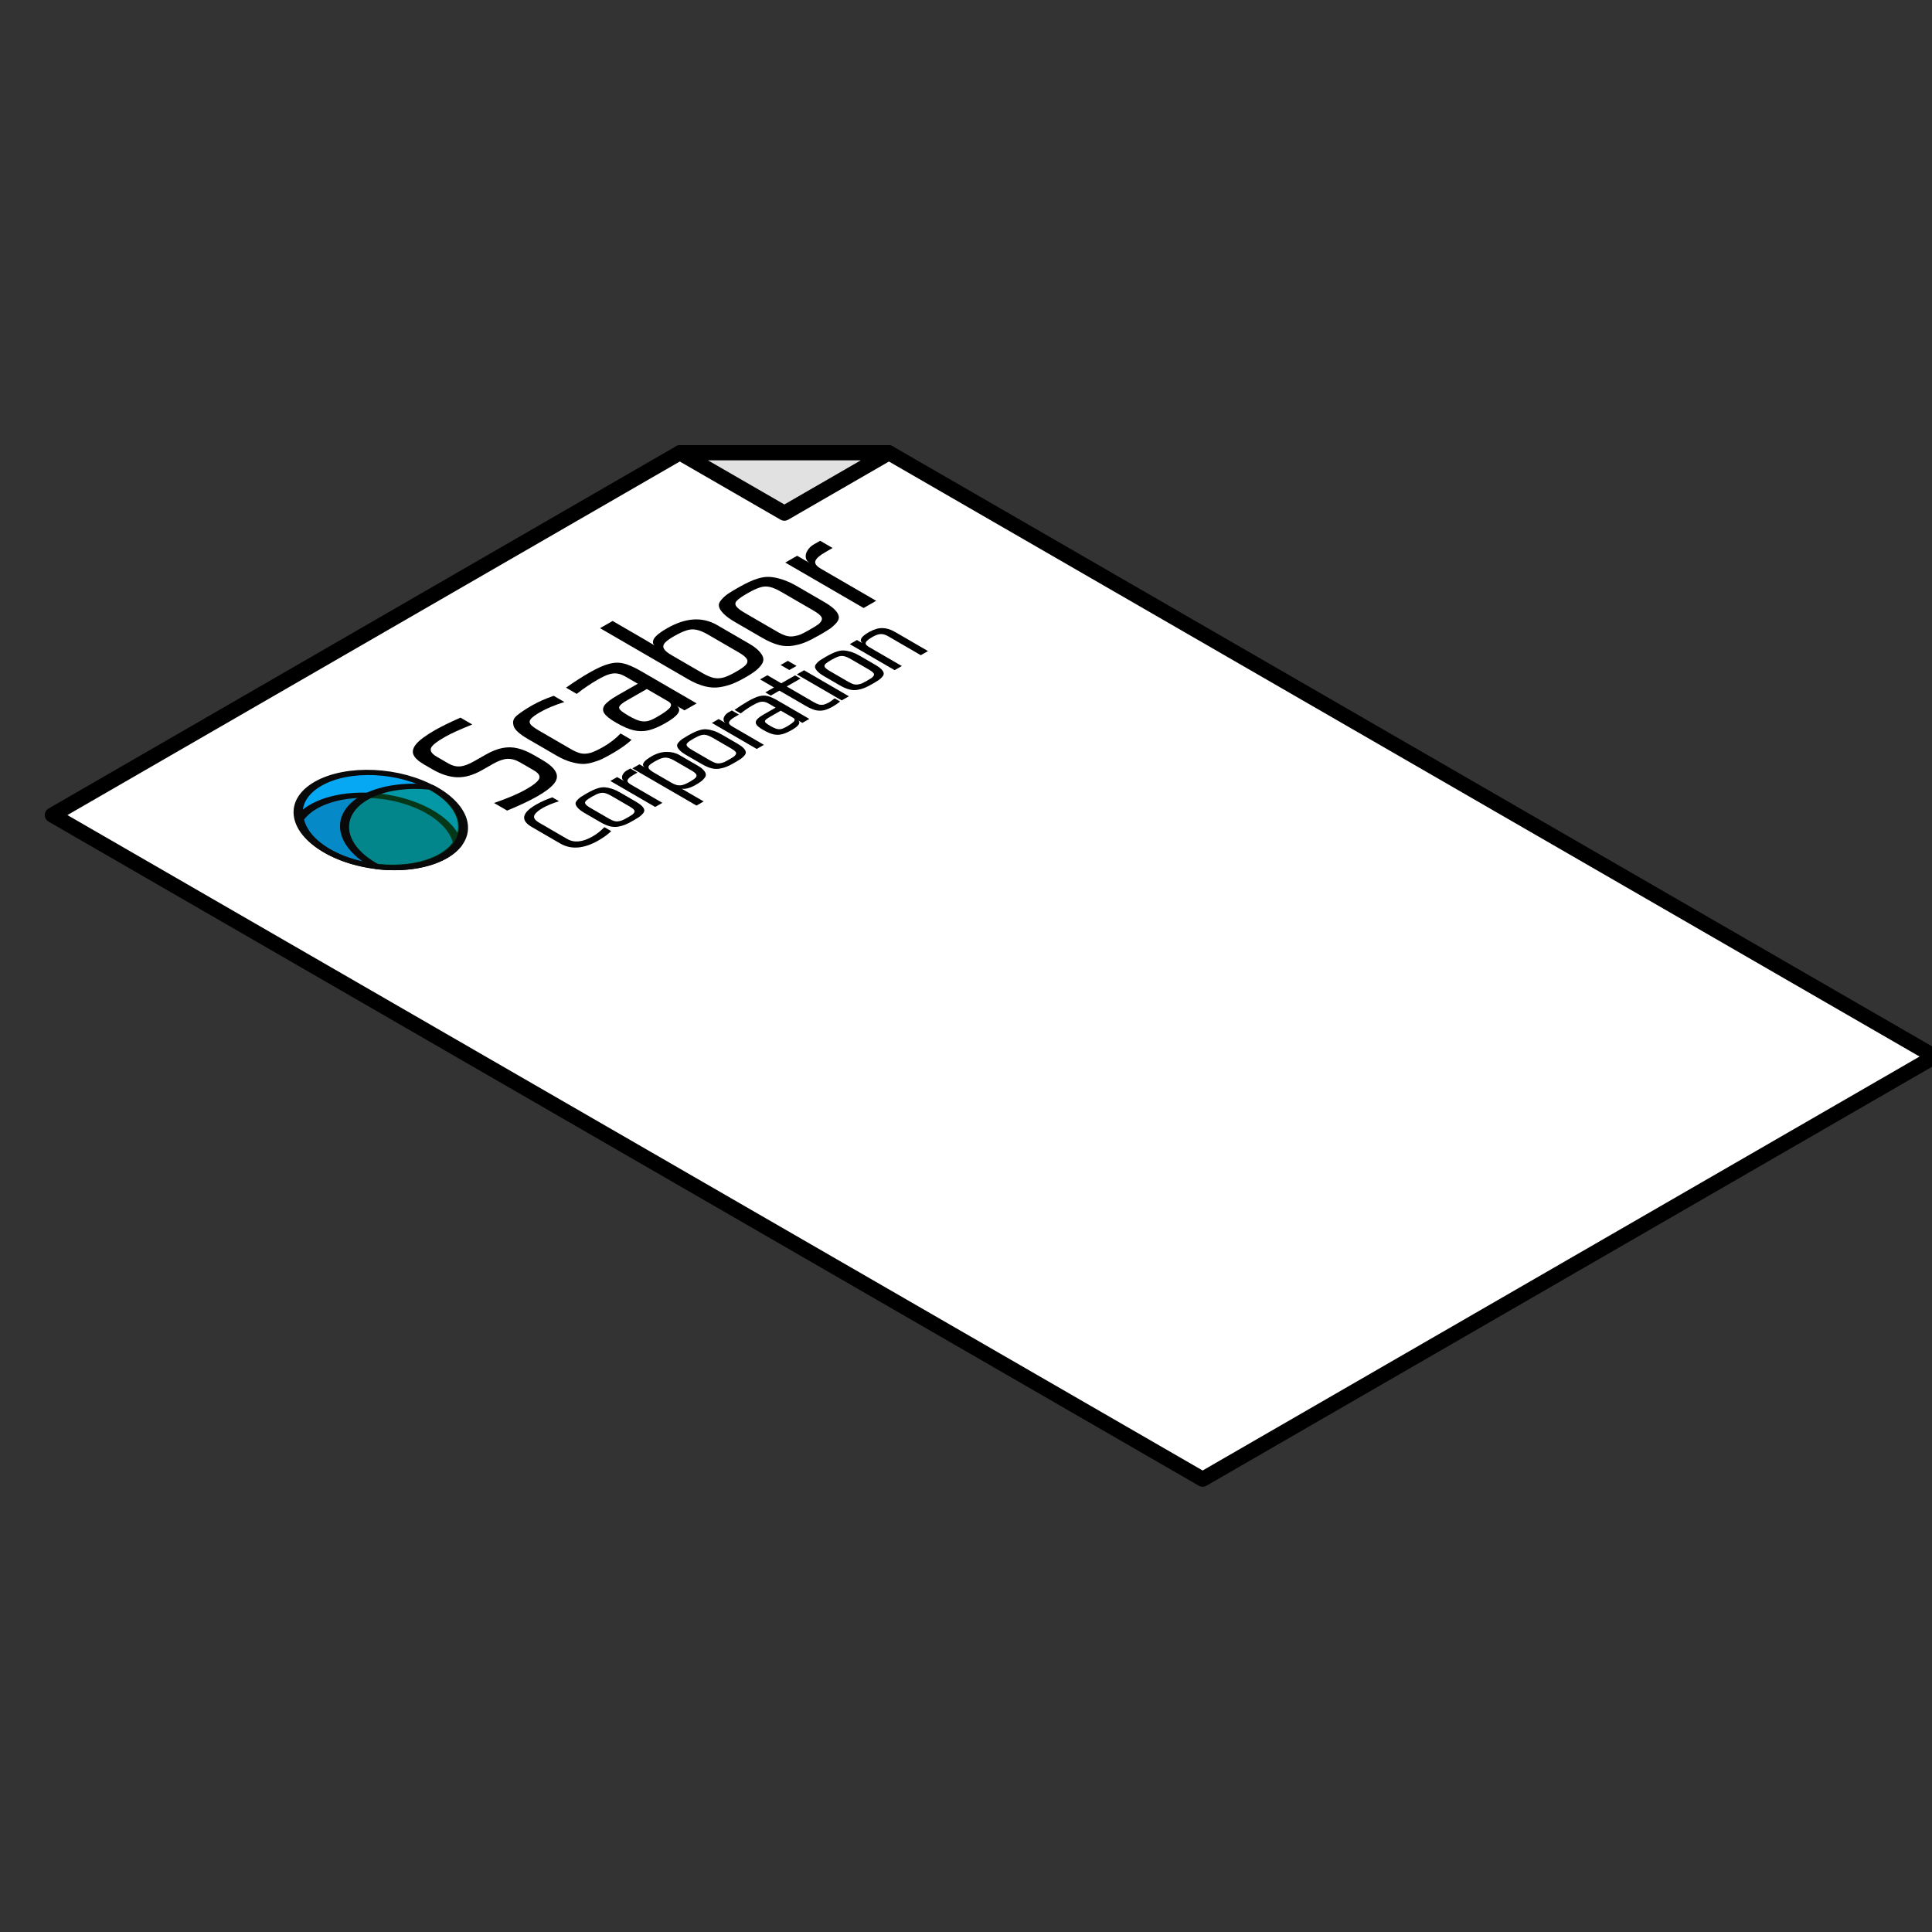 <?xml version="1.0" encoding="UTF-8" standalone="no"?>
<svg
   xmlns:dc="http://purl.org/dc/elements/1.1/"
   xmlns:cc="http://creativecommons.org/ns#"
   xmlns:rdf="http://www.w3.org/1999/02/22-rdf-syntax-ns#"
   xmlns:svg="http://www.w3.org/2000/svg"
   xmlns="http://www.w3.org/2000/svg"
   xmlns:sodipodi="http://sodipodi.sourceforge.net/DTD/sodipodi-0.dtd"
   xmlns:inkscape="http://www.inkscape.org/namespaces/inkscape"
   id="svg2317"
   version="1.1"
   viewBox="0 0 16.933 16.933"
   height="64"
   width="64"
   sodipodi:docname="Paper_Letterhead.svg"
   inkscape:version="0.92.4 (5da689c313, 2019-01-14)">
  <rect x="0" y="0" width="16.933" height="16.933" fill="#333333" stroke="none"/>
  <sodipodi:namedview
     pagecolor="#ffffff"
     bordercolor="#666666"
     borderopacity="1"
     objecttolerance="10"
     gridtolerance="10"
     guidetolerance="10"
     inkscape:pageopacity="0"
     inkscape:pageshadow="2"
     inkscape:window-width="1920"
     inkscape:window-height="1017"
     id="namedview5391"
     showgrid="true"
     inkscape:zoom="10.429825"
     inkscape:cx="50.650118"
     inkscape:cy="32.227435"
     inkscape:window-x="1352"
     inkscape:window-y="-8"
     inkscape:window-maximized="1"
     inkscape:current-layer="g2129">
    <inkscape:grid
       type="axonomgrid"
       id="grid5936"
       units="px"
       empspacing="4"
       spacingy="0.529"
       gridanglex="30"
       gridanglez="30" />
  </sodipodi:namedview>
  <defs
     id="defs2311" />
  <g
     transform="translate(0,-280.067)"
     id="layer1">
    <g
       style="stroke-width:0.265;stroke-linecap:round;stroke-linejoin:round;stroke-miterlimit:4;stroke-dasharray:none"
       id="g2129"
       transform="matrix(0.35,0,0,0.35,-20.404,281.316)">
      <g
         id="g1444"
         transform="translate(0.687,0.015)">
        <path
           sodipodi:nodetypes="cccccc"
           inkscape:connector-curvature="0"
           id="path5938"
           d="M 79.87,7.755 106.057,22.874 87.726,33.458 58.92,16.827 74.633,7.755 c 1.309,0 3.928,0 5.237,0 z"
           style="fill:#ffffff;fill-opacity:1;stroke:#000000;stroke-width:0.378;stroke-linecap:butt;stroke-linejoin:miter;stroke-miterlimit:4;stroke-dasharray:none;stroke-opacity:1" />
        <path
           inkscape:connector-curvature="0"
           id="path5940"
           d="m 74.633,7.755 2.619,1.512 2.619,-1.512 z"
           style="fill:#e1e1e1;fill-opacity:1;stroke:#000000;stroke-width:0.378;stroke-linecap:butt;stroke-linejoin:round;stroke-miterlimit:4;stroke-dasharray:none;stroke-opacity:1" />
      </g>
      <g
         transform="matrix(0.07,-0.04,0.081,0.047,55.636,12.444)"
         id="g922">
        <g
           aria-label="Scabor"
           style="font-style:normal;font-variant:normal;font-weight:normal;font-stretch:normal;font-size:25.012px;line-height:1.25;font-family:Play;-inkscape-font-specification:Play;text-align:center;letter-spacing:0px;word-spacing:0px;text-anchor:middle;fill:#000000;fill-opacity:1;stroke:none;stroke-width:1.34"
           id="text817">
          <path
             inkscape:connector-curvature="0"
             d="m 67.302,140.833 q -4.152,0 -9.905,-0.8 v -4.052 q 5.803,1.251 10.205,1.251 3.702,0 5.403,-0.8 1.701,-0.85 1.701,-3.102 v -4.202 q 0,-2.101 -1.201,-2.951 -1.201,-0.85 -4.202,-0.85 h -3.802 q -4.752,0 -6.753,-1.901 -2.001,-1.901 -2.001,-5.903 v -2.601 q 0,-2.651 1.151,-4.302 1.201,-1.651 3.952,-2.451 2.801,-0.8 7.654,-0.8 3.252,0 8.354,0.55 v 3.652 q -5.703,-0.85 -8.704,-0.85 -4.652,0 -6.153,0.9 -1.551,0.95 -1.551,3.152 v 3.702 q 0,1.701 1.201,2.501 1.251,0.75 4.252,0.75 h 3.902 q 3.352,0 5.203,0.8 1.901,0.8 2.651,2.451 0.8,1.601 0.8,4.352 v 2.351 q 0,3.452 -1.301,5.453 -1.251,2.001 -3.902,2.851 -2.651,0.85 -6.953,0.85 z"
             style="font-style:normal;font-variant:normal;font-weight:normal;font-stretch:normal;font-size:50.024px;font-family:Play;-inkscape-font-specification:Play;letter-spacing:-1.797px;stroke-width:1.34"
             id="path821" />
          <path
             inkscape:connector-curvature="0"
             d="m 94.038,140.833 q -2.501,0 -3.652,-0.1 -1.101,-0.1 -2.551,-0.5 -1.551,-0.4 -2.401,-1.201 -0.85,-0.8 -1.451,-2.351 -0.6,-1.501 -0.6,-3.752 v -8.904 q 0,-4.052 1.551,-5.803 0.85,-1 1.701,-1.501 0.9,-0.55 2.301,-0.75 1.401,-0.2 2.501,-0.25 1.101,-0.1 3.102,-0.1 3.452,0 6.903,0.75 v 3.302 q -4.002,-1 -7.454,-1 -2.601,0 -3.852,0.4 -1.201,0.35 -1.701,1.351 -0.45,0.95 -0.45,2.951 v 9.905 q 0,1.851 0.5,2.751 0.55,0.9 1.901,1.301 1.401,0.35 4.102,0.35 3.652,0 7.304,-0.95 v 3.402 q -3.402,0.7 -7.754,0.7 z"
             style="font-style:normal;font-variant:normal;font-weight:normal;font-stretch:normal;font-size:50.024px;font-family:Play;-inkscape-font-specification:Play;letter-spacing:-1.797px;stroke-width:1.34"
             id="path823" />
          <path
             inkscape:connector-curvature="0"
             d="m 113.194,140.833 q -3.452,0 -5.353,-0.65 -1.851,-0.65 -2.701,-2.301 -0.8,-1.651 -0.8,-4.752 0,-2.751 0.75,-4.252 0.8,-1.551 2.651,-2.201 1.901,-0.65 5.353,-0.65 h 7.254 v -3.852 q 0,-1.351 -0.55,-2.051 -0.5,-0.75 -1.751,-1.051 -1.201,-0.3 -3.552,-0.3 -3.752,0 -8.304,0.6 v -3.302 q 4.952,-0.45 8.954,-0.45 4.202,0 6.203,0.65 2.001,0.6 2.751,2.151 0.75,1.551 0.75,4.802 v 17.108 h -4.352 v -2.301 q -0.55,2.801 -7.304,2.801 z m 0.75,-2.951 q 2.451,0 4.152,-0.35 2.251,-0.45 2.251,-2.101 v -6.603 h -6.953 q -2.151,0 -3.102,0.35 -0.95,0.3 -1.251,1.201 -0.3,0.9 -0.3,2.901 0,1.801 0.35,2.801 0.35,0.95 1.251,1.401 0.9,0.4 2.701,0.4 z"
             style="font-style:normal;font-variant:normal;font-weight:normal;font-stretch:normal;font-size:50.024px;font-family:Play;-inkscape-font-specification:Play;letter-spacing:-1.797px;stroke-width:1.34"
             id="path825" />
          <path
             inkscape:connector-curvature="0"
             d="m 141.617,140.833 q -2.701,0 -4.352,-0.3 -1.601,-0.25 -3.202,-1 -3.252,-1.551 -3.252,-7.103 v -27.113 h 4.502 v 7.254 2.851 q -0.05,1.301 -0.05,2.901 0.25,-1.151 2.101,-1.951 1.901,-0.75 5.503,-0.75 10.005,0 10.005,6.853 v 9.955 q 0,2.151 -0.65,3.752 -0.6,1.601 -1.601,2.501 -0.9,0.85 -2.501,1.351 -1.551,0.5 -3.102,0.65 -1.401,0.15 -3.402,0.15 z m 0.1,-2.951 q 2.601,0 3.952,-0.35 1.401,-0.4 2.001,-1.401 0.6,-1 0.6,-3.051 v -9.505 q 0,-2.051 -0.6,-3.051 -0.6,-1.051 -2.001,-1.351 -1.351,-0.35 -4.002,-0.35 -2.451,0 -3.802,0.4 -1.351,0.4 -1.951,1.451 -0.6,1 -0.6,2.901 v 9.505 q 0,2.051 0.55,3.051 0.6,1 1.951,1.401 1.351,0.35 3.902,0.35 z"
             style="font-style:normal;font-variant:normal;font-weight:normal;font-stretch:normal;font-size:50.024px;font-family:Play;-inkscape-font-specification:Play;letter-spacing:-1.797px;stroke-width:1.34"
             id="path827" />
          <path
             inkscape:connector-curvature="0"
             d="m 168.191,140.833 q -3.202,0 -4.802,-0.25 -1.601,-0.2 -3.202,-0.95 -1.651,-0.75 -2.401,-2.401 -0.75,-1.701 -0.75,-4.552 v -8.404 q 0,-2.251 0.55,-3.952 0.55,-1.701 1.451,-2.651 0.75,-0.85 2.251,-1.301 1.551,-0.5 3.152,-0.65 1.801,-0.1 3.752,-0.1 2.601,0 3.902,0.15 1.351,0.1 2.851,0.5 1.551,0.45 2.401,1.351 0.85,0.9 1.451,2.601 0.55,1.751 0.55,4.052 v 8.404 q 0,4.252 -1.951,6.203 -0.8,0.8 -2.301,1.251 -1.501,0.45 -3.102,0.6 -1.901,0.1 -3.802,0.1 z m 0,-2.951 q 2.101,0 3.051,-0.1 0.95,-0.1 1.851,-0.55 0.9,-0.4 1.251,-1.301 0.4,-0.95 0.4,-2.601 v -9.805 q 0,-2.251 -0.55,-3.252 -0.55,-1.051 -1.901,-1.351 -1.301,-0.35 -4.102,-0.35 -2.801,0 -4.152,0.35 -1.301,0.3 -1.851,1.351 -0.55,1 -0.55,3.252 v 9.805 q 0,1.651 0.35,2.601 0.4,0.9 1.301,1.301 0.9,0.45 1.851,0.55 0.95,0.1 3.051,0.1 z"
             style="font-style:normal;font-variant:normal;font-weight:normal;font-stretch:normal;font-size:50.024px;font-family:Play;-inkscape-font-specification:Play;letter-spacing:-1.797px;stroke-width:1.34"
             id="path829" />
          <path
             inkscape:connector-curvature="0"
             d="m 184.571,116.121 h 4.252 v 3.952 q 0,-1.151 1,-2.151 1,-1.051 2.551,-1.651 1.551,-0.65 3.051,-0.65 h 2.201 v 3.852 h -2.501 q -3.202,0 -4.652,0.85 -1.401,0.8 -1.401,2.951 v 17.058 h -4.502 z"
             style="font-style:normal;font-variant:normal;font-weight:normal;font-stretch:normal;font-size:50.024px;font-family:Play;-inkscape-font-specification:Play;letter-spacing:-1.797px;stroke-width:1.34"
             id="path831" />
        </g>
        <g
           aria-label="Corporation"
           style="font-style:normal;font-variant:normal;font-weight:normal;font-stretch:normal;font-size:28.641px;line-height:1.25;font-family:Play;-inkscape-font-specification:Play;text-align:start;letter-spacing:0px;word-spacing:0px;text-anchor:start;fill:#000000;fill-opacity:1;stroke:none;stroke-width:1.534"
           id="text821">
          <path
             inkscape:connector-curvature="0"
             d="m 64.566,162.059 q -7.819,0 -7.819,-5.041 v -8.821 q 0,-5.327 7.819,-5.327 2.664,0 5.098,0.544 v 2.062 q -2.749,-0.687 -5.041,-0.687 -1.117,0 -1.948,0.143 -0.831,0.115 -1.604,0.43 -1.661,0.716 -1.661,2.807 v 8.707 q 0,3.208 5.327,3.208 2.291,0 5.041,-0.687 v 2.119 q -2.434,0.544 -5.213,0.544 z"
             style="text-align:start;letter-spacing:-2.194px;text-anchor:start;stroke-width:1.534"
             id="path834" />
          <path
             inkscape:connector-curvature="0"
             d="m 76.992,162.059 q -1.833,0 -2.749,-0.143 -0.916,-0.115 -1.833,-0.544 -0.945,-0.43 -1.375,-1.375 -0.43,-0.974 -0.43,-2.606 v -4.812 q 0,-1.289 0.315,-2.263 0.315,-0.974 0.831,-1.518 0.43,-0.487 1.289,-0.745 0.888,-0.286 1.804,-0.372 1.031,-0.057 2.148,-0.057 1.489,0 2.234,0.086 0.773,0.057 1.633,0.286 0.888,0.258 1.375,0.773 0.487,0.516 0.831,1.489 0.315,1.002 0.315,2.32 v 4.812 q 0,2.434 -1.117,3.551 -0.458,0.458 -1.317,0.716 -0.859,0.258 -1.776,0.344 -1.088,0.057 -2.177,0.057 z m 0,-1.69 q 1.203,0 1.747,-0.057 0.544,-0.057 1.06,-0.315 0.516,-0.229 0.716,-0.745 0.229,-0.544 0.229,-1.489 v -5.614 q 0,-1.289 -0.315,-1.862 -0.315,-0.601 -1.088,-0.773 -0.745,-0.2 -2.349,-0.2 -1.604,0 -2.377,0.2 -0.745,0.172 -1.06,0.773 -0.315,0.573 -0.315,1.862 v 5.614 q 0,0.945 0.2,1.489 0.229,0.516 0.745,0.745 0.516,0.258 1.06,0.315 0.544,0.057 1.747,0.057 z"
             style="text-align:start;letter-spacing:-2.194px;text-anchor:start;stroke-width:1.534"
             id="path836" />
          <path
             inkscape:connector-curvature="0"
             d="m 85.204,147.911 h 2.434 v 2.263 q 0,-0.659 0.573,-1.232 0.573,-0.601 1.461,-0.945 0.888,-0.372 1.747,-0.372 h 1.26 v 2.205 h -1.432 q -1.833,0 -2.664,0.487 -0.802,0.458 -0.802,1.69 v 9.766 h -2.578 z"
             style="text-align:start;letter-spacing:-2.194px;text-anchor:start;stroke-width:1.534"
             id="path838" />
          <path
             inkscape:connector-curvature="0"
             d="m 93.079,147.911 h 2.549 v 1.489 h 0.029 q 0.315,-1.776 4.726,-1.776 2.635,0 3.981,1.117 1.346,1.088 1.346,2.807 v 5.699 q 0,1.232 -0.372,2.148 -0.344,0.916 -0.916,1.432 -0.516,0.487 -1.432,0.773 -0.888,0.286 -1.776,0.372 -0.802,0.086 -1.948,0.086 -1.26,0 -2.32,-0.286 -1.031,-0.315 -1.289,-0.888 v 6.845 h -2.578 z m 6.244,12.401 q 1.489,0 2.263,-0.2 0.802,-0.229 1.146,-0.802 0.344,-0.573 0.344,-1.747 v -5.098 q 0,-1.289 -0.344,-1.919 -0.344,-0.63 -1.146,-0.831 -0.773,-0.229 -2.291,-0.229 -1.518,0 -2.263,0.229 -0.745,0.2 -1.06,0.831 -0.315,0.601 -0.315,1.919 v 5.098 q 0,1.174 0.315,1.747 0.344,0.573 1.117,0.802 0.773,0.2 2.234,0.2 z"
             style="text-align:start;letter-spacing:-2.194px;text-anchor:start;stroke-width:1.534"
             id="path841" />
          <path
             inkscape:connector-curvature="0"
             d="m 113.314,162.059 q -1.833,0 -2.749,-0.143 -0.916,-0.115 -1.833,-0.544 -0.945,-0.43 -1.375,-1.375 -0.43,-0.974 -0.43,-2.606 v -4.812 q 0,-1.289 0.315,-2.263 0.315,-0.974 0.831,-1.518 0.43,-0.487 1.289,-0.745 0.888,-0.286 1.804,-0.372 1.031,-0.057 2.148,-0.057 1.489,0 2.234,0.086 0.773,0.057 1.633,0.286 0.888,0.258 1.375,0.773 0.487,0.516 0.831,1.489 0.315,1.002 0.315,2.32 v 4.812 q 0,2.434 -1.117,3.551 -0.458,0.458 -1.317,0.716 -0.859,0.258 -1.776,0.344 -1.088,0.057 -2.177,0.057 z m 0,-1.69 q 1.203,0 1.747,-0.057 0.544,-0.057 1.06,-0.315 0.516,-0.229 0.716,-0.745 0.229,-0.544 0.229,-1.489 v -5.614 q 0,-1.289 -0.315,-1.862 -0.315,-0.601 -1.088,-0.773 -0.745,-0.2 -2.349,-0.2 -1.604,0 -2.377,0.2 -0.745,0.172 -1.06,0.773 -0.315,0.573 -0.315,1.862 v 5.614 q 0,0.945 0.2,1.489 0.229,0.516 0.745,0.745 0.516,0.258 1.06,0.315 0.544,0.057 1.747,0.057 z"
             style="text-align:start;letter-spacing:-2.194px;text-anchor:start;stroke-width:1.534"
             id="path843" />
          <path
             inkscape:connector-curvature="0"
             d="m 121.527,147.911 h 2.434 v 2.263 q 0,-0.659 0.573,-1.232 0.573,-0.601 1.461,-0.945 0.888,-0.372 1.747,-0.372 h 1.26 v 2.205 h -1.432 q -1.833,0 -2.664,0.487 -0.802,0.458 -0.802,1.69 v 9.766 h -2.578 z"
             style="text-align:start;letter-spacing:-2.194px;text-anchor:start;stroke-width:1.534"
             id="path845" />
          <path
             inkscape:connector-curvature="0"
             d="m 133.669,162.059 q -1.976,0 -3.065,-0.372 -1.06,-0.372 -1.547,-1.317 -0.458,-0.945 -0.458,-2.721 0,-1.575 0.43,-2.434 0.458,-0.888 1.518,-1.26 1.088,-0.372 3.065,-0.372 h 4.153 v -2.205 q 0,-0.773 -0.315,-1.174 -0.286,-0.43 -1.002,-0.601 -0.687,-0.172 -2.033,-0.172 -2.148,0 -4.754,0.344 v -1.89 q 2.835,-0.258 5.127,-0.258 2.406,0 3.551,0.372 1.146,0.344 1.575,1.232 0.43,0.888 0.43,2.749 v 9.795 h -2.492 v -1.317 q -0.315,1.604 -4.182,1.604 z m 0.43,-1.69 q 1.403,0 2.377,-0.2 1.289,-0.258 1.289,-1.203 v -3.781 h -3.981 q -1.232,0 -1.776,0.2 -0.544,0.172 -0.716,0.687 -0.172,0.516 -0.172,1.661 0,1.031 0.2,1.604 0.2,0.544 0.716,0.802 0.516,0.229 1.547,0.229 z"
             style="text-align:start;letter-spacing:-2.194px;text-anchor:start;stroke-width:1.534"
             id="path847" />
          <path
             inkscape:connector-curvature="0"
             d="m 148.405,162.059 q -1.776,0 -2.778,-0.372 -1.002,-0.401 -1.461,-1.317 -0.43,-0.945 -0.43,-2.635 v -8.134 h -3.093 v -1.69 h 3.093 v -4.296 h 2.606 v 4.296 h 4.955 v 1.69 h -4.955 v 8.277 q 0,1.031 0.229,1.547 0.258,0.516 0.859,0.745 0.63,0.2 1.804,0.2 0.372,0 2.062,-0.229 v 1.69 q -1.461,0.229 -2.893,0.229 z"
             style="text-align:start;letter-spacing:-2.194px;text-anchor:start;stroke-width:1.534"
             id="path849" />
          <path
             inkscape:connector-curvature="0"
             d="m 151.92,142.899 h 2.578 v 2.692 h -2.578 z m 0,5.012 h 2.578 v 13.862 h -2.578 z"
             style="text-align:start;letter-spacing:-2.194px;text-anchor:start;stroke-width:1.534"
             id="path851" />
          <path
             inkscape:connector-curvature="0"
             d="m 162.646,162.059 q -1.833,0 -2.749,-0.143 -0.916,-0.115 -1.833,-0.544 -0.945,-0.43 -1.375,-1.375 -0.43,-0.974 -0.43,-2.606 v -4.812 q 0,-1.289 0.315,-2.263 0.315,-0.974 0.831,-1.518 0.43,-0.487 1.289,-0.745 0.888,-0.286 1.804,-0.372 1.031,-0.057 2.148,-0.057 1.489,0 2.234,0.086 0.773,0.057 1.633,0.286 0.888,0.258 1.375,0.773 0.487,0.516 0.831,1.489 0.315,1.002 0.315,2.32 v 4.812 q 0,2.434 -1.117,3.551 -0.458,0.458 -1.317,0.716 -0.859,0.258 -1.776,0.344 -1.088,0.057 -2.177,0.057 z m 0,-1.69 q 1.203,0 1.747,-0.057 0.544,-0.057 1.06,-0.315 0.516,-0.229 0.716,-0.745 0.229,-0.544 0.229,-1.489 v -5.614 q 0,-1.289 -0.315,-1.862 -0.315,-0.601 -1.088,-0.773 -0.745,-0.2 -2.349,-0.2 -1.604,0 -2.377,0.2 -0.745,0.172 -1.06,0.773 -0.315,0.573 -0.315,1.862 v 5.614 q 0,0.945 0.2,1.489 0.229,0.516 0.745,0.745 0.516,0.258 1.06,0.315 0.544,0.057 1.747,0.057 z"
             style="text-align:start;letter-spacing:-2.194px;text-anchor:start;stroke-width:1.534"
             id="path853" />
          <path
             inkscape:connector-curvature="0"
             d="m 170.858,147.911 h 2.578 v 1.69 q 0.401,-1.976 4.554,-1.976 2.664,0 3.723,0.974 1.088,0.945 1.088,3.007 v 10.167 h -2.578 v -10.024 q 0,-0.544 -0.086,-0.888 -0.086,-0.344 -0.344,-0.687 -0.573,-0.716 -2.549,-0.716 -1.518,0 -2.349,0.229 -0.802,0.2 -1.146,0.687 -0.315,0.487 -0.315,1.375 v 10.024 h -2.578 z"
             style="text-align:start;letter-spacing:-2.194px;text-anchor:start;stroke-width:1.534"
             id="path855" />
        </g>
        <g
           transform="translate(0,9.02)"
           id="g912"
           style="stroke:#090909;stroke-opacity:1">
          <circle
             style="opacity:1;fill:#06a7f3;fill-opacity:1;stroke:#090909;stroke-width:2.117;stroke-linecap:round;stroke-linejoin:round;stroke-miterlimit:4;stroke-dasharray:none;stroke-dashoffset:0;stroke-opacity:1;paint-order:fill markers stroke"
             id="path840"
             cx="31.671"
             cy="114.054"
             r="19.243" />
          <path
             inkscape:connector-curvature="0"
             style="opacity:1;fill:#000000;fill-opacity:0.183;stroke:#090909;stroke-width:8;stroke-linecap:round;stroke-linejoin:round;stroke-miterlimit:4;stroke-dasharray:none;stroke-dashoffset:0;stroke-opacity:1;paint-order:fill markers stroke"
             d="m 89.703,378.34 a 72.731,72.731 0 0 0 -24.041,4.174 72.731,72.731 0 0 0 -18.689,48.557 72.731,72.731 0 0 0 72.73,72.73 72.731,72.731 0 0 0 24.041,-4.174 72.731,72.731 0 0 0 18.689,-48.557 72.731,72.731 0 0 0 -72.73,-72.73 z"
             transform="scale(0.265)"
             id="path840-4" />
          <path
             inkscape:connector-curvature="0"
             style="opacity:1;fill:#008132;fill-opacity:0.396;stroke:#090909;stroke-width:8;stroke-linecap:round;stroke-linejoin:round;stroke-miterlimit:4;stroke-dasharray:none;stroke-dashoffset:0;stroke-opacity:1;paint-order:fill markers stroke"
             d="m 134.855,398.746 a 72.731,72.731 0 0 0 -72.73,72.73 72.731,72.731 0 0 0 0.146,4.164 72.731,72.731 0 0 0 57.432,28.16 72.731,72.731 0 0 0 72.73,-72.73 72.731,72.731 0 0 0 -0.146,-4.164 72.731,72.731 0 0 0 -57.432,-28.16 z"
             transform="scale(0.265)"
             id="path840-9" />
        </g>
      </g>
    </g>
  </g>
</svg>
